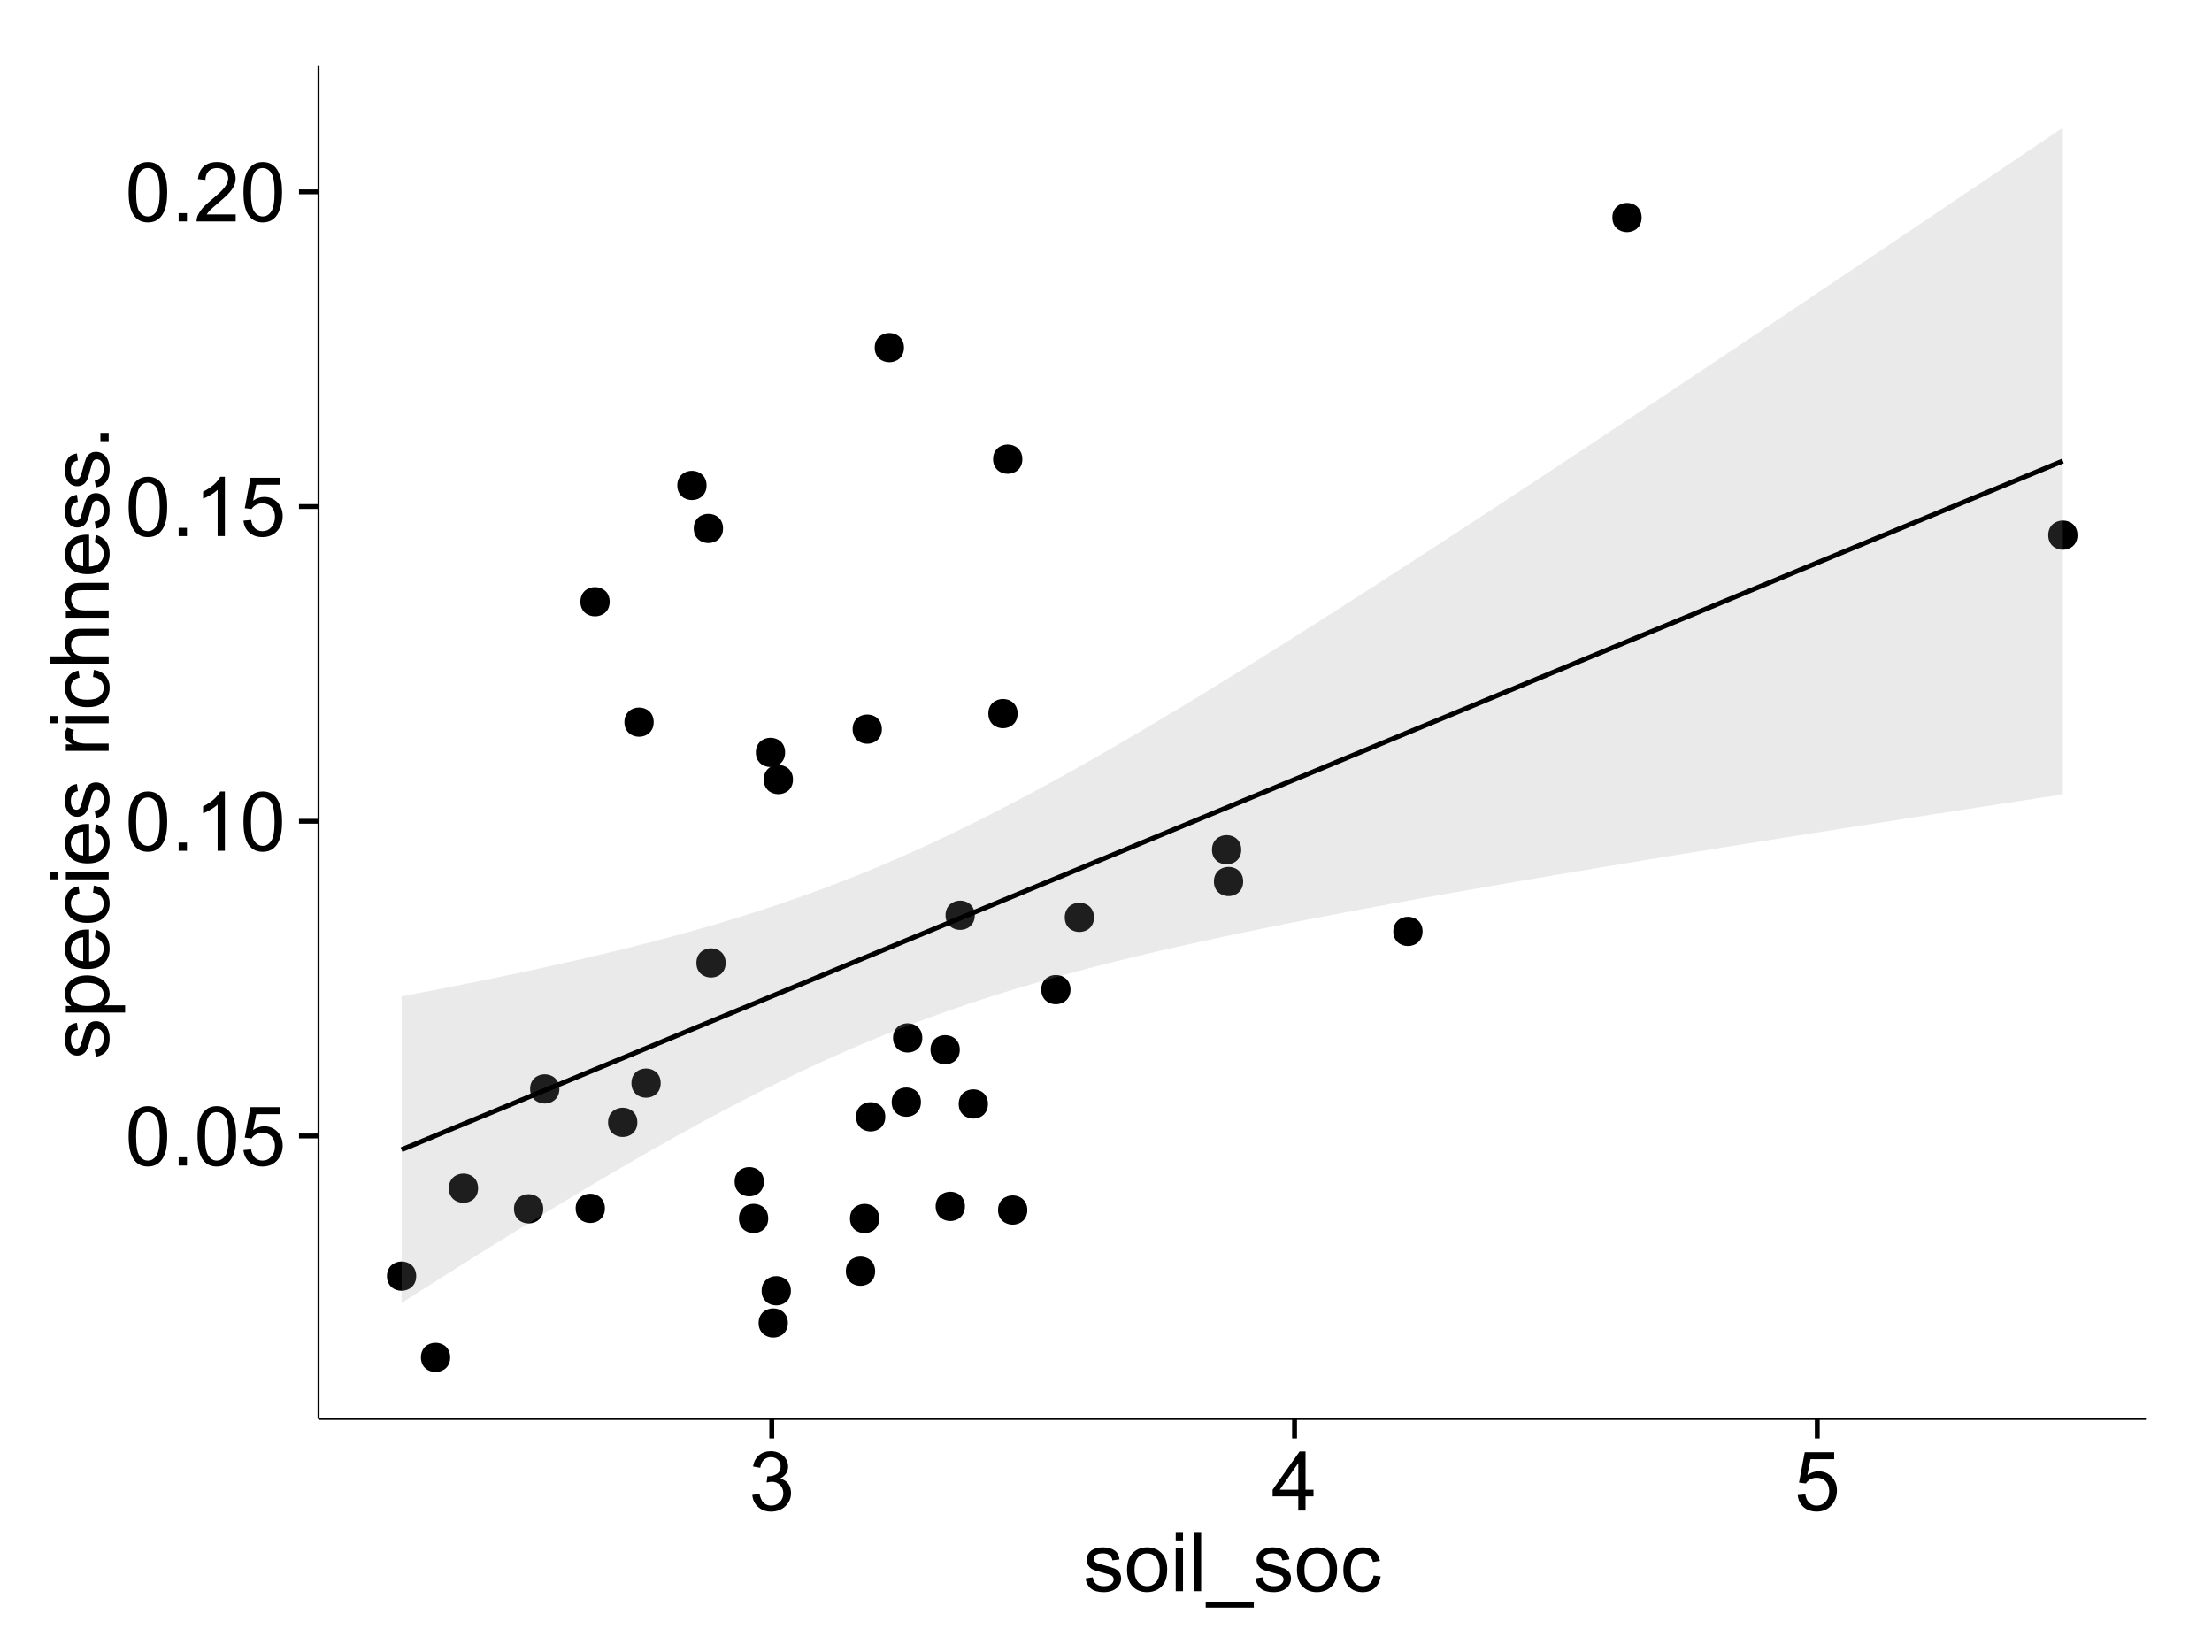 <?xml version="1.0" encoding="UTF-8"?>
<svg xmlns="http://www.w3.org/2000/svg" xmlns:xlink="http://www.w3.org/1999/xlink" width="482pt" height="360pt" viewBox="0 0 482 360" version="1.1">
<defs>
<g>
<symbol overflow="visible" id="glyph0-0">
<path style="stroke:none;" d="M 0.746 -6.355 C 0.742 -7.875 0.898 -9.102 1.215 -10.031 C 1.527 -10.961 1.996 -11.676 2.613 -12.18 C 3.23 -12.684 4.008 -12.938 4.949 -12.938 C 5.637 -12.938 6.242 -12.797 6.766 -12.52 C 7.285 -12.238 7.715 -11.836 8.059 -11.316 C 8.395 -10.789 8.664 -10.152 8.859 -9.398 C 9.051 -8.645 9.145 -7.629 9.148 -6.355 C 9.145 -4.84 8.992 -3.617 8.684 -2.691 C 8.371 -1.762 7.906 -1.047 7.289 -0.539 C 6.672 -0.035 5.891 0.215 4.949 0.219 C 3.703 0.215 2.727 -0.227 2.023 -1.117 C 1.168 -2.188 0.742 -3.934 0.746 -6.355 Z M 2.375 -6.355 C 2.371 -4.234 2.621 -2.824 3.117 -2.129 C 3.609 -1.426 4.219 -1.078 4.949 -1.082 C 5.672 -1.078 6.281 -1.43 6.781 -2.137 C 7.273 -2.836 7.523 -4.242 7.523 -6.355 C 7.523 -8.473 7.273 -9.883 6.781 -10.582 C 6.281 -11.277 5.664 -11.625 4.93 -11.629 C 4.199 -11.625 3.621 -11.316 3.191 -10.703 C 2.645 -9.918 2.371 -8.469 2.375 -6.355 Z M 2.375 -6.355 "/>
</symbol>
<symbol overflow="visible" id="glyph0-1">
<path style="stroke:none;" d="M 1.633 0 L 1.633 -1.801 L 3.438 -1.801 L 3.438 0 Z M 1.633 0 "/>
</symbol>
<symbol overflow="visible" id="glyph0-2">
<path style="stroke:none;" d="M 0.746 -3.375 L 2.406 -3.516 C 2.527 -2.707 2.812 -2.098 3.266 -1.691 C 3.711 -1.281 4.254 -1.078 4.887 -1.082 C 5.648 -1.078 6.293 -1.363 6.82 -1.941 C 7.344 -2.512 7.605 -3.273 7.609 -4.227 C 7.605 -5.125 7.352 -5.84 6.848 -6.363 C 6.34 -6.883 5.676 -7.141 4.859 -7.145 C 4.344 -7.141 3.887 -7.027 3.48 -6.797 C 3.07 -6.566 2.746 -6.266 2.516 -5.898 L 1.027 -6.09 L 2.277 -12.711 L 8.684 -12.711 L 8.684 -11.195 L 3.543 -11.195 L 2.848 -7.734 C 3.621 -8.273 4.43 -8.543 5.281 -8.543 C 6.402 -8.543 7.352 -8.152 8.129 -7.371 C 8.898 -6.59 9.285 -5.586 9.289 -4.367 C 9.285 -3.195 8.945 -2.188 8.27 -1.344 C 7.441 -0.301 6.316 0.215 4.887 0.219 C 3.715 0.215 2.758 -0.109 2.016 -0.766 C 1.273 -1.418 0.848 -2.289 0.746 -3.375 Z M 0.746 -3.375 "/>
</symbol>
<symbol overflow="visible" id="glyph0-3">
<path style="stroke:none;" d="M 6.707 0 L 5.125 0 L 5.125 -10.082 C 4.742 -9.715 4.242 -9.352 3.625 -8.988 C 3.004 -8.625 2.449 -8.352 1.961 -8.172 L 1.961 -9.703 C 2.844 -10.117 3.617 -10.621 4.281 -11.215 C 4.941 -11.805 5.41 -12.379 5.688 -12.938 L 6.707 -12.938 Z M 6.707 0 "/>
</symbol>
<symbol overflow="visible" id="glyph0-4">
<path style="stroke:none;" d="M 9.062 -1.52 L 9.062 0 L 0.547 0 C 0.531 -0.379 0.594 -0.742 0.73 -1.098 C 0.945 -1.676 1.293 -2.25 1.77 -2.812 C 2.246 -3.375 2.934 -4.023 3.84 -4.766 C 5.238 -5.906 6.188 -6.816 6.68 -7.492 C 7.172 -8.16 7.418 -8.793 7.418 -9.395 C 7.418 -10.02 7.191 -10.551 6.746 -10.98 C 6.293 -11.41 5.711 -11.625 4.992 -11.629 C 4.23 -11.625 3.621 -11.395 3.164 -10.941 C 2.703 -10.48 2.469 -9.848 2.469 -9.043 L 0.844 -9.211 C 0.953 -10.422 1.371 -11.344 2.102 -11.984 C 2.824 -12.617 3.801 -12.938 5.027 -12.938 C 6.262 -12.938 7.238 -12.594 7.961 -11.91 C 8.68 -11.223 9.039 -10.371 9.043 -9.359 C 9.039 -8.84 8.934 -8.336 8.727 -7.84 C 8.512 -7.34 8.164 -6.812 7.676 -6.266 C 7.188 -5.711 6.375 -4.957 5.238 -4 C 4.285 -3.199 3.676 -2.66 3.41 -2.379 C 3.141 -2.094 2.918 -1.805 2.742 -1.52 Z M 9.062 -1.52 "/>
</symbol>
<symbol overflow="visible" id="glyph0-5">
<path style="stroke:none;" d="M 0.758 -3.402 L 2.336 -3.613 C 2.516 -2.711 2.824 -2.062 3.266 -1.672 C 3.699 -1.273 4.23 -1.078 4.859 -1.082 C 5.602 -1.078 6.23 -1.336 6.746 -1.855 C 7.254 -2.367 7.512 -3.004 7.516 -3.77 C 7.512 -4.492 7.273 -5.094 6.801 -5.566 C 6.324 -6.035 5.723 -6.27 4.992 -6.273 C 4.691 -6.27 4.316 -6.211 3.875 -6.102 L 4.051 -7.488 C 4.152 -7.473 4.238 -7.465 4.305 -7.469 C 4.977 -7.465 5.582 -7.641 6.125 -7.996 C 6.66 -8.344 6.93 -8.887 6.934 -9.625 C 6.93 -10.199 6.734 -10.68 6.344 -11.062 C 5.949 -11.445 5.441 -11.637 4.824 -11.637 C 4.207 -11.637 3.695 -11.441 3.285 -11.055 C 2.875 -10.668 2.613 -10.09 2.496 -9.316 L 0.914 -9.598 C 1.105 -10.656 1.543 -11.477 2.23 -12.062 C 2.914 -12.645 3.766 -12.938 4.789 -12.938 C 5.488 -12.938 6.137 -12.785 6.73 -12.484 C 7.32 -12.18 7.773 -11.77 8.09 -11.25 C 8.402 -10.727 8.559 -10.172 8.562 -9.59 C 8.559 -9.031 8.41 -8.523 8.113 -8.066 C 7.812 -7.609 7.371 -7.246 6.785 -6.977 C 7.547 -6.801 8.137 -6.438 8.562 -5.883 C 8.98 -5.328 9.191 -4.633 9.195 -3.805 C 9.191 -2.676 8.781 -1.723 7.965 -0.945 C 7.141 -0.164 6.105 0.223 4.852 0.227 C 3.719 0.223 2.777 -0.109 2.035 -0.781 C 1.285 -1.453 0.859 -2.328 0.758 -3.402 Z M 0.758 -3.402 "/>
</symbol>
<symbol overflow="visible" id="glyph0-6">
<path style="stroke:none;" d="M 5.82 0 L 5.82 -3.086 L 0.227 -3.086 L 0.227 -4.535 L 6.109 -12.883 L 7.398 -12.883 L 7.398 -4.535 L 9.141 -4.535 L 9.141 -3.086 L 7.398 -3.086 L 7.398 0 Z M 5.82 -4.535 L 5.82 -10.344 L 1.785 -4.535 Z M 5.82 -4.535 "/>
</symbol>
<symbol overflow="visible" id="glyph0-7">
<path style="stroke:none;" d="M 0.555 -2.785 L 2.117 -3.031 C 2.203 -2.402 2.449 -1.922 2.852 -1.59 C 3.25 -1.254 3.812 -1.09 4.535 -1.09 C 5.262 -1.09 5.801 -1.234 6.152 -1.531 C 6.504 -1.824 6.68 -2.172 6.68 -2.574 C 6.68 -2.926 6.523 -3.207 6.215 -3.418 C 5.996 -3.555 5.457 -3.734 4.598 -3.953 C 3.434 -4.246 2.629 -4.5 2.184 -4.715 C 1.734 -4.926 1.395 -5.223 1.164 -5.602 C 0.93 -5.98 0.812 -6.398 0.816 -6.855 C 0.812 -7.27 0.91 -7.652 1.102 -8.012 C 1.293 -8.363 1.551 -8.66 1.883 -8.895 C 2.125 -9.074 2.461 -9.227 2.887 -9.355 C 3.309 -9.48 3.766 -9.543 4.254 -9.547 C 4.984 -9.543 5.625 -9.438 6.184 -9.23 C 6.734 -9.016 7.145 -8.73 7.41 -8.371 C 7.672 -8.008 7.852 -7.527 7.953 -6.926 L 6.406 -6.715 C 6.332 -7.195 6.129 -7.57 5.793 -7.84 C 5.453 -8.105 4.977 -8.238 4.367 -8.242 C 3.637 -8.238 3.121 -8.117 2.812 -7.883 C 2.5 -7.641 2.344 -7.359 2.348 -7.039 C 2.344 -6.832 2.406 -6.648 2.539 -6.484 C 2.664 -6.312 2.867 -6.172 3.148 -6.062 C 3.301 -6.004 3.766 -5.871 4.543 -5.66 C 5.66 -5.359 6.441 -5.113 6.887 -4.926 C 7.324 -4.734 7.672 -4.457 7.926 -4.094 C 8.176 -3.73 8.301 -3.281 8.305 -2.742 C 8.301 -2.215 8.148 -1.719 7.844 -1.254 C 7.535 -0.785 7.09 -0.422 6.512 -0.172 C 5.926 0.086 5.27 0.211 4.543 0.211 C 3.328 0.211 2.406 -0.039 1.77 -0.543 C 1.133 -1.047 0.727 -1.793 0.555 -2.785 Z M 0.555 -2.785 "/>
</symbol>
<symbol overflow="visible" id="glyph0-8">
<path style="stroke:none;" d="M 0.598 -4.668 C 0.598 -6.391 1.078 -7.672 2.039 -8.508 C 2.84 -9.199 3.816 -9.543 4.977 -9.547 C 6.254 -9.543 7.305 -9.125 8.121 -8.285 C 8.934 -7.441 9.34 -6.277 9.344 -4.797 C 9.34 -3.594 9.16 -2.648 8.801 -1.961 C 8.441 -1.27 7.914 -0.734 7.227 -0.359 C 6.535 0.023 5.785 0.211 4.977 0.211 C 3.664 0.211 2.609 -0.207 1.805 -1.047 C 1 -1.883 0.598 -3.09 0.598 -4.668 Z M 2.223 -4.668 C 2.219 -3.469 2.48 -2.574 3.004 -1.98 C 3.523 -1.387 4.18 -1.09 4.977 -1.09 C 5.758 -1.09 6.41 -1.387 6.934 -1.984 C 7.453 -2.582 7.715 -3.492 7.719 -4.719 C 7.715 -5.871 7.453 -6.746 6.93 -7.344 C 6.402 -7.934 5.75 -8.23 4.977 -8.234 C 4.18 -8.23 3.523 -7.938 3.004 -7.348 C 2.48 -6.754 2.219 -5.859 2.223 -4.668 Z M 2.223 -4.668 "/>
</symbol>
<symbol overflow="visible" id="glyph0-9">
<path style="stroke:none;" d="M 1.195 -11.066 L 1.195 -12.883 L 2.777 -12.883 L 2.777 -11.066 Z M 1.195 0 L 1.195 -9.336 L 2.777 -9.336 L 2.777 0 Z M 1.195 0 "/>
</symbol>
<symbol overflow="visible" id="glyph0-10">
<path style="stroke:none;" d="M 1.152 0 L 1.152 -12.883 L 2.734 -12.883 L 2.734 0 Z M 1.152 0 "/>
</symbol>
<symbol overflow="visible" id="glyph0-11">
<path style="stroke:none;" d="M -0.273 3.578 L -0.273 2.434 L 10.211 2.434 L 10.211 3.578 Z M -0.273 3.578 "/>
</symbol>
<symbol overflow="visible" id="glyph0-12">
<path style="stroke:none;" d="M 7.277 -3.418 L 8.832 -3.219 C 8.66 -2.141 8.227 -1.301 7.527 -0.699 C 6.824 -0.09 5.965 0.211 4.949 0.211 C 3.668 0.211 2.641 -0.203 1.867 -1.039 C 1.09 -1.871 0.703 -3.07 0.703 -4.633 C 0.703 -5.637 0.867 -6.52 1.203 -7.277 C 1.531 -8.031 2.039 -8.598 2.727 -8.977 C 3.406 -9.355 4.152 -9.543 4.957 -9.547 C 5.969 -9.543 6.797 -9.289 7.441 -8.777 C 8.086 -8.262 8.5 -7.531 8.684 -6.594 L 7.145 -6.355 C 6.996 -6.98 6.738 -7.453 6.367 -7.77 C 5.992 -8.082 5.543 -8.238 5.02 -8.242 C 4.219 -8.238 3.57 -7.953 3.074 -7.387 C 2.574 -6.812 2.324 -5.91 2.328 -4.676 C 2.324 -3.422 2.566 -2.508 3.047 -1.941 C 3.527 -1.371 4.152 -1.09 4.93 -1.09 C 5.547 -1.09 6.066 -1.277 6.484 -1.66 C 6.898 -2.039 7.164 -2.625 7.277 -3.418 Z M 7.277 -3.418 "/>
</symbol>
<symbol overflow="visible" id="glyph1-0">
<path style="stroke:none;" d="M -2.785 -0.555 L -3.031 -2.117 C -2.402 -2.203 -1.922 -2.449 -1.59 -2.852 C -1.254 -3.25 -1.09 -3.812 -1.09 -4.535 C -1.09 -5.262 -1.234 -5.801 -1.531 -6.152 C -1.824 -6.504 -2.172 -6.68 -2.574 -6.68 C -2.926 -6.68 -3.207 -6.523 -3.418 -6.215 C -3.555 -5.996 -3.734 -5.457 -3.953 -4.598 C -4.246 -3.434 -4.5 -2.629 -4.715 -2.184 C -4.926 -1.734 -5.223 -1.395 -5.602 -1.164 C -5.98 -0.93 -6.398 -0.812 -6.855 -0.816 C -7.27 -0.812 -7.652 -0.91 -8.012 -1.102 C -8.363 -1.293 -8.66 -1.551 -8.895 -1.883 C -9.074 -2.125 -9.227 -2.461 -9.355 -2.887 C -9.48 -3.309 -9.543 -3.766 -9.547 -4.254 C -9.543 -4.984 -9.438 -5.625 -9.23 -6.184 C -9.016 -6.734 -8.73 -7.145 -8.371 -7.41 C -8.008 -7.672 -7.527 -7.852 -6.926 -7.953 L -6.715 -6.406 C -7.195 -6.332 -7.57 -6.129 -7.84 -5.797 C -8.105 -5.457 -8.238 -4.98 -8.242 -4.367 C -8.238 -3.637 -8.117 -3.121 -7.883 -2.812 C -7.641 -2.5 -7.359 -2.344 -7.039 -2.348 C -6.832 -2.344 -6.648 -2.406 -6.484 -2.539 C -6.312 -2.664 -6.172 -2.867 -6.062 -3.148 C -6.004 -3.301 -5.871 -3.766 -5.66 -4.543 C -5.359 -5.66 -5.113 -6.441 -4.926 -6.887 C -4.734 -7.324 -4.457 -7.672 -4.094 -7.926 C -3.73 -8.176 -3.281 -8.301 -2.742 -8.305 C -2.211 -8.301 -1.711 -8.148 -1.25 -7.844 C -0.781 -7.535 -0.422 -7.09 -0.172 -6.512 C 0.086 -5.926 0.211 -5.27 0.211 -4.543 C 0.211 -3.328 -0.039 -2.406 -0.543 -1.77 C -1.047 -1.133 -1.793 -0.727 -2.785 -0.555 Z M -2.785 -0.555 "/>
</symbol>
<symbol overflow="visible" id="glyph1-1">
<path style="stroke:none;" d="M 3.578 -1.188 L -9.336 -1.188 L -9.336 -2.629 L -8.121 -2.629 C -8.594 -2.965 -8.949 -3.348 -9.188 -3.777 C -9.426 -4.203 -9.543 -4.723 -9.547 -5.336 C -9.543 -6.129 -9.34 -6.832 -8.93 -7.445 C -8.516 -8.051 -7.934 -8.512 -7.191 -8.824 C -6.441 -9.133 -5.625 -9.285 -4.738 -9.289 C -3.781 -9.285 -2.922 -9.113 -2.156 -8.773 C -1.391 -8.43 -0.805 -7.934 -0.398 -7.281 C 0.008 -6.625 0.211 -5.938 0.211 -5.219 C 0.211 -4.691 0.102 -4.219 -0.121 -3.801 C -0.344 -3.379 -0.625 -3.035 -0.965 -2.77 L 3.578 -2.77 Z M -4.613 -2.621 C -3.41 -2.613 -2.523 -2.855 -1.949 -3.348 C -1.375 -3.832 -1.09 -4.422 -1.09 -5.117 C -1.09 -5.816 -1.387 -6.418 -1.98 -6.922 C -2.574 -7.418 -3.496 -7.668 -4.746 -7.672 C -5.934 -7.668 -6.824 -7.426 -7.418 -6.938 C -8.008 -6.449 -8.301 -5.863 -8.305 -5.188 C -8.301 -4.508 -7.988 -3.914 -7.359 -3.398 C -6.727 -2.879 -5.809 -2.617 -4.613 -2.621 Z M -4.613 -2.621 "/>
</symbol>
<symbol overflow="visible" id="glyph1-2">
<path style="stroke:none;" d="M -3.004 -7.578 L -2.805 -9.211 C -1.848 -8.953 -1.105 -8.473 -0.578 -7.777 C -0.051 -7.078 0.211 -6.188 0.211 -5.105 C 0.211 -3.738 -0.207 -2.656 -1.051 -1.859 C -1.887 -1.055 -3.066 -0.656 -4.586 -0.66 C -6.156 -0.656 -7.375 -1.059 -8.246 -1.871 C -9.109 -2.676 -9.543 -3.727 -9.547 -5.02 C -9.543 -6.266 -9.117 -7.285 -8.27 -8.078 C -7.418 -8.867 -6.223 -9.262 -4.684 -9.266 C -4.586 -9.262 -4.445 -9.258 -4.262 -9.254 L -4.262 -2.293 C -3.234 -2.348 -2.449 -2.641 -1.906 -3.164 C -1.359 -3.684 -1.09 -4.332 -1.09 -5.117 C -1.09 -5.691 -1.242 -6.188 -1.547 -6.598 C -1.852 -7.008 -2.336 -7.332 -3.004 -7.578 Z M -5.562 -2.383 L -5.562 -7.594 C -6.344 -7.523 -6.934 -7.324 -7.328 -6.996 C -7.934 -6.492 -8.238 -5.836 -8.242 -5.035 C -8.238 -4.305 -7.996 -3.695 -7.512 -3.203 C -7.027 -2.707 -6.375 -2.434 -5.562 -2.383 Z M -5.562 -2.383 "/>
</symbol>
<symbol overflow="visible" id="glyph1-3">
<path style="stroke:none;" d="M -3.418 -7.277 L -3.215 -8.832 C -2.141 -8.66 -1.301 -8.227 -0.699 -7.527 C -0.09 -6.824 0.211 -5.965 0.211 -4.949 C 0.211 -3.668 -0.203 -2.641 -1.039 -1.867 C -1.871 -1.09 -3.07 -0.703 -4.633 -0.703 C -5.637 -0.703 -6.52 -0.867 -7.277 -1.203 C -8.031 -1.535 -8.598 -2.047 -8.977 -2.73 C -9.355 -3.41 -9.543 -4.152 -9.547 -4.957 C -9.543 -5.969 -9.289 -6.797 -8.777 -7.441 C -8.262 -8.086 -7.531 -8.5 -6.59 -8.684 L -6.355 -7.145 C -6.98 -6.996 -7.453 -6.738 -7.77 -6.367 C -8.082 -5.992 -8.238 -5.543 -8.242 -5.02 C -8.238 -4.219 -7.953 -3.57 -7.387 -3.074 C -6.812 -2.574 -5.91 -2.324 -4.676 -2.328 C -3.422 -2.324 -2.508 -2.566 -1.941 -3.047 C -1.371 -3.527 -1.09 -4.152 -1.09 -4.93 C -1.09 -5.547 -1.277 -6.066 -1.66 -6.484 C -2.035 -6.898 -2.621 -7.164 -3.418 -7.277 Z M -3.418 -7.277 "/>
</symbol>
<symbol overflow="visible" id="glyph1-4">
<path style="stroke:none;" d="M -11.066 -1.195 L -12.883 -1.195 L -12.883 -2.777 L -11.066 -2.777 Z M 0 -1.195 L -9.336 -1.195 L -9.336 -2.777 L 0 -2.777 Z M 0 -1.195 "/>
</symbol>
<symbol overflow="visible" id="glyph1-5">
<path style="stroke:none;" d=""/>
</symbol>
<symbol overflow="visible" id="glyph1-6">
<path style="stroke:none;" d="M 0 -1.168 L -9.336 -1.168 L -9.336 -2.594 L -7.918 -2.594 C -8.578 -2.953 -9.016 -3.289 -9.23 -3.598 C -9.438 -3.906 -9.543 -4.242 -9.547 -4.613 C -9.543 -5.145 -9.375 -5.688 -9.035 -6.242 L -7.566 -5.695 C -7.793 -5.309 -7.91 -4.922 -7.91 -4.535 C -7.91 -4.188 -7.805 -3.875 -7.598 -3.602 C -7.387 -3.324 -7.098 -3.129 -6.734 -3.016 C -6.168 -2.836 -5.555 -2.746 -4.887 -2.75 L 0 -2.75 Z M 0 -1.168 "/>
</symbol>
<symbol overflow="visible" id="glyph1-7">
<path style="stroke:none;" d="M 0 -1.188 L -12.883 -1.188 L -12.883 -2.77 L -8.262 -2.77 C -9.117 -3.504 -9.543 -4.434 -9.547 -5.562 C -9.543 -6.25 -9.406 -6.852 -9.137 -7.363 C -8.859 -7.871 -8.484 -8.234 -8.004 -8.457 C -7.523 -8.676 -6.824 -8.789 -5.914 -8.789 L 0 -8.789 L 0 -7.207 L -5.914 -7.207 C -6.703 -7.207 -7.281 -7.035 -7.641 -6.691 C -8 -6.348 -8.18 -5.863 -8.184 -5.238 C -8.18 -4.77 -8.059 -4.328 -7.816 -3.914 C -7.574 -3.5 -7.242 -3.203 -6.828 -3.031 C -6.406 -2.852 -5.832 -2.766 -5.105 -2.77 L 0 -2.77 Z M 0 -1.188 "/>
</symbol>
<symbol overflow="visible" id="glyph1-8">
<path style="stroke:none;" d="M 0 -1.188 L -9.336 -1.188 L -9.336 -2.609 L -8.008 -2.609 C -9.031 -3.293 -9.543 -4.285 -9.547 -5.582 C -9.543 -6.141 -9.441 -6.656 -9.242 -7.133 C -9.035 -7.602 -8.77 -7.957 -8.445 -8.191 C -8.113 -8.426 -7.727 -8.59 -7.277 -8.684 C -6.98 -8.742 -6.465 -8.77 -5.738 -8.773 L 0 -8.773 L 0 -7.188 L -5.68 -7.188 C -6.32 -7.184 -6.801 -7.121 -7.121 -7.004 C -7.438 -6.879 -7.695 -6.66 -7.887 -6.348 C -8.074 -6.031 -8.168 -5.664 -8.172 -5.246 C -8.168 -4.57 -7.953 -3.992 -7.531 -3.504 C -7.102 -3.012 -6.293 -2.766 -5.098 -2.77 L 0 -2.77 Z M 0 -1.188 "/>
</symbol>
<symbol overflow="visible" id="glyph1-9">
<path style="stroke:none;" d="M 0 -1.633 L -1.801 -1.633 L -1.801 -3.438 L 0 -3.438 Z M 0 -1.633 "/>
</symbol>
</g>
<clipPath id="clip1">
  <path d="M 69.406 14.398 L 468.602 14.398 L 468.602 310.164 L 69.406 310.164 Z M 69.406 14.398 "/>
</clipPath>
</defs>
<g id="surface5526">
<rect x="0" y="0" width="482" height="360" style="fill:rgb(100%,100%,100%);fill-opacity:1;stroke:none;"/>
<rect x="0" y="0" width="482" height="360" style="fill:rgb(100%,100%,100%);fill-opacity:1;stroke:none;"/>
<path style="fill:none;stroke-width:1.063;stroke-linecap:round;stroke-linejoin:round;stroke:rgb(100%,100%,100%);stroke-opacity:1;stroke-miterlimit:10;" d="M 0 360 L 482 360 L 482 0 L 0 0 Z M 0 360 "/>
<g clip-path="url(#clip1)" clip-rule="nonzero">
<path style=" stroke:none;fill-rule:nonzero;fill:rgb(100%,100%,100%);fill-opacity:1;" d="M 69.406 309.168 L 467.602 309.168 L 467.602 14.402 L 69.406 14.402 Z M 69.406 309.168 "/>
<path style=" stroke:none;fill-rule:nonzero;fill:rgb(0%,0%,0%);fill-opacity:1;" d="M 308.922 202.949 C 308.922 205.781 304.668 205.781 304.668 202.949 C 304.668 200.113 308.922 200.113 308.922 202.949 "/>
<path style=" stroke:none;fill-rule:nonzero;fill:rgb(0%,0%,0%);fill-opacity:1;" d="M 214.219 240.547 C 214.219 243.383 209.965 243.383 209.965 240.547 C 209.965 237.711 214.219 237.711 214.219 240.547 "/>
<path style=" stroke:none;fill-rule:nonzero;fill:rgb(0%,0%,0%);fill-opacity:1;" d="M 222.793 263.656 C 222.793 266.492 218.539 266.492 218.539 263.656 C 218.539 260.824 222.793 260.824 222.793 263.656 "/>
<path style=" stroke:none;fill-rule:nonzero;fill:rgb(0%,0%,0%);fill-opacity:1;" d="M 237.324 199.891 C 237.324 202.723 233.074 202.723 233.074 199.891 C 233.074 197.055 237.324 197.055 237.324 199.891 "/>
<path style=" stroke:none;fill-rule:nonzero;fill:rgb(0%,0%,0%);fill-opacity:1;" d="M 152.898 105.773 C 152.898 108.605 148.648 108.605 148.648 105.773 C 148.648 102.938 152.898 102.938 152.898 105.773 "/>
<path style=" stroke:none;fill-rule:nonzero;fill:rgb(0%,0%,0%);fill-opacity:1;" d="M 137.816 244.551 C 137.816 247.387 133.566 247.387 133.566 244.551 C 133.566 241.715 137.816 241.715 137.816 244.551 "/>
<path style=" stroke:none;fill-rule:nonzero;fill:rgb(0%,0%,0%);fill-opacity:1;" d="M 157.062 209.816 C 157.062 212.652 152.809 212.652 152.809 209.816 C 152.809 206.98 157.062 206.98 157.062 209.816 "/>
<path style=" stroke:none;fill-rule:nonzero;fill:rgb(0%,0%,0%);fill-opacity:1;" d="M 269.828 192.074 C 269.828 194.91 265.578 194.91 265.578 192.074 C 265.578 189.238 269.828 189.238 269.828 192.074 "/>
<path style=" stroke:none;fill-rule:nonzero;fill:rgb(0%,0%,0%);fill-opacity:1;" d="M 190.527 265.5 C 190.527 268.336 186.273 268.336 186.273 265.5 C 186.273 262.664 190.527 262.664 190.527 265.5 "/>
<path style=" stroke:none;fill-rule:nonzero;fill:rgb(0%,0%,0%);fill-opacity:1;" d="M 120.828 237.27 C 120.828 240.102 116.574 240.102 116.574 237.27 C 116.574 234.434 120.828 234.434 120.828 237.27 "/>
<path style=" stroke:none;fill-rule:nonzero;fill:rgb(0%,0%,0%);fill-opacity:1;" d="M 191.102 158.875 C 191.102 161.707 186.852 161.707 186.852 158.875 C 186.852 156.039 191.102 156.039 191.102 158.875 "/>
<path style=" stroke:none;fill-rule:nonzero;fill:rgb(0%,0%,0%);fill-opacity:1;" d="M 211.348 199.434 C 211.348 202.266 207.098 202.266 207.098 199.434 C 207.098 196.598 211.348 196.598 211.348 199.434 "/>
<path style=" stroke:none;fill-rule:nonzero;fill:rgb(0%,0%,0%);fill-opacity:1;" d="M 131.785 131.117 C 131.785 133.949 127.531 133.949 127.531 131.117 C 127.531 128.281 131.785 128.281 131.785 131.117 "/>
<path style=" stroke:none;fill-rule:nonzero;fill:rgb(0%,0%,0%);fill-opacity:1;" d="M 221.711 100.055 C 221.711 102.887 217.457 102.887 217.457 100.055 C 217.457 97.219 221.711 97.219 221.711 100.055 "/>
<path style=" stroke:none;fill-rule:nonzero;fill:rgb(0%,0%,0%);fill-opacity:1;" d="M 156.484 115.145 C 156.484 117.98 152.234 117.98 152.234 115.145 C 152.234 112.309 156.484 112.309 156.484 115.145 "/>
<path style=" stroke:none;fill-rule:nonzero;fill:rgb(0%,0%,0%);fill-opacity:1;" d="M 209.195 262.863 C 209.195 265.699 204.941 265.699 204.941 262.863 C 204.941 260.027 209.195 260.027 209.195 262.863 "/>
<path style=" stroke:none;fill-rule:nonzero;fill:rgb(0%,0%,0%);fill-opacity:1;" d="M 165.391 257.488 C 165.391 260.324 161.137 260.324 161.137 257.488 C 161.137 254.656 165.391 254.656 165.391 257.488 "/>
<path style=" stroke:none;fill-rule:nonzero;fill:rgb(0%,0%,0%);fill-opacity:1;" d="M 195.914 75.754 C 195.914 78.59 191.664 78.59 191.664 75.754 C 191.664 72.918 195.914 72.918 195.914 75.754 "/>
<path style=" stroke:none;fill-rule:nonzero;fill:rgb(0%,0%,0%);fill-opacity:1;" d="M 141.379 157.348 C 141.379 160.184 137.125 160.184 137.125 157.348 C 137.125 154.512 141.379 154.512 141.379 157.348 "/>
<path style=" stroke:none;fill-rule:nonzero;fill:rgb(0%,0%,0%);fill-opacity:1;" d="M 199.613 240.148 C 199.613 242.984 195.363 242.984 195.363 240.148 C 195.363 237.312 199.613 237.312 199.613 240.148 "/>
<path style=" stroke:none;fill-rule:nonzero;fill:rgb(0%,0%,0%);fill-opacity:1;" d="M 232.203 215.633 C 232.203 218.465 227.949 218.465 227.949 215.633 C 227.949 212.797 232.203 212.797 232.203 215.633 "/>
<path style=" stroke:none;fill-rule:nonzero;fill:rgb(0%,0%,0%);fill-opacity:1;" d="M 269.41 185.156 C 269.41 187.992 265.156 187.992 265.156 185.156 C 265.156 182.324 269.41 182.324 269.41 185.156 "/>
<path style=" stroke:none;fill-rule:nonzero;fill:rgb(0%,0%,0%);fill-opacity:1;" d="M 170.617 288.27 C 170.617 291.102 166.363 291.102 166.363 288.27 C 166.363 285.434 170.617 285.434 170.617 288.27 "/>
<path style=" stroke:none;fill-rule:nonzero;fill:rgb(0%,0%,0%);fill-opacity:1;" d="M 189.633 276.988 C 189.633 279.824 185.379 279.824 185.379 276.988 C 185.379 274.152 189.633 274.152 189.633 276.988 "/>
<path style=" stroke:none;fill-rule:nonzero;fill:rgb(0%,0%,0%);fill-opacity:1;" d="M 451.625 116.605 C 451.625 119.441 447.375 119.441 447.375 116.605 C 447.375 113.773 451.625 113.773 451.625 116.605 "/>
<path style=" stroke:none;fill-rule:nonzero;fill:rgb(0%,0%,0%);fill-opacity:1;" d="M 356.652 47.398 C 356.652 50.234 352.402 50.234 352.402 47.398 C 352.402 44.566 356.652 44.566 356.652 47.398 "/>
<path style=" stroke:none;fill-rule:nonzero;fill:rgb(0%,0%,0%);fill-opacity:1;" d="M 191.844 243.348 C 191.844 246.184 187.594 246.184 187.594 243.348 C 187.594 240.512 191.844 240.512 191.844 243.348 "/>
<path style=" stroke:none;fill-rule:nonzero;fill:rgb(0%,0%,0%);fill-opacity:1;" d="M 166.336 265.488 C 166.336 268.324 162.082 268.324 162.082 265.488 C 162.082 262.656 166.336 262.656 166.336 265.488 "/>
<path style=" stroke:none;fill-rule:nonzero;fill:rgb(0%,0%,0%);fill-opacity:1;" d="M 103.109 258.902 C 103.109 261.734 98.859 261.734 98.859 258.902 C 98.859 256.066 103.109 256.066 103.109 258.902 "/>
<path style=" stroke:none;fill-rule:nonzero;fill:rgb(0%,0%,0%);fill-opacity:1;" d="M 89.629 278.062 C 89.629 280.898 85.379 280.898 85.379 278.062 C 85.379 275.227 89.629 275.227 89.629 278.062 "/>
<path style=" stroke:none;fill-rule:nonzero;fill:rgb(0%,0%,0%);fill-opacity:1;" d="M 220.68 155.488 C 220.68 158.324 216.426 158.324 216.426 155.488 C 216.426 152.652 220.68 152.652 220.68 155.488 "/>
<path style=" stroke:none;fill-rule:nonzero;fill:rgb(0%,0%,0%);fill-opacity:1;" d="M 199.91 226.156 C 199.91 228.992 195.66 228.992 195.66 226.156 C 195.66 223.32 199.91 223.32 199.91 226.156 "/>
<path style=" stroke:none;fill-rule:nonzero;fill:rgb(0%,0%,0%);fill-opacity:1;" d="M 130.746 263.293 C 130.746 266.129 126.496 266.129 126.496 263.293 C 126.496 260.457 130.746 260.457 130.746 263.293 "/>
<path style=" stroke:none;fill-rule:nonzero;fill:rgb(0%,0%,0%);fill-opacity:1;" d="M 97.031 295.77 C 97.031 298.602 92.781 298.602 92.781 295.77 C 92.781 292.934 97.031 292.934 97.031 295.77 "/>
<path style=" stroke:none;fill-rule:nonzero;fill:rgb(0%,0%,0%);fill-opacity:1;" d="M 170.016 163.945 C 170.016 166.781 165.762 166.781 165.762 163.945 C 165.762 161.113 170.016 161.113 170.016 163.945 "/>
<path style=" stroke:none;fill-rule:nonzero;fill:rgb(0%,0%,0%);fill-opacity:1;" d="M 171.73 169.859 C 171.73 172.695 167.477 172.695 167.477 169.859 C 167.477 167.023 171.73 167.023 171.73 169.859 "/>
<path style=" stroke:none;fill-rule:nonzero;fill:rgb(0%,0%,0%);fill-opacity:1;" d="M 208.074 228.734 C 208.074 231.57 203.824 231.57 203.824 228.734 C 203.824 225.898 208.074 225.898 208.074 228.734 "/>
<path style=" stroke:none;fill-rule:nonzero;fill:rgb(0%,0%,0%);fill-opacity:1;" d="M 142.906 236.004 C 142.906 238.836 138.652 238.836 138.652 236.004 C 138.652 233.168 142.906 233.168 142.906 236.004 "/>
<path style=" stroke:none;fill-rule:nonzero;fill:rgb(0%,0%,0%);fill-opacity:1;" d="M 117.316 263.391 C 117.316 266.223 113.062 266.223 113.062 263.391 C 113.062 260.555 117.316 260.555 117.316 263.391 "/>
<path style=" stroke:none;fill-rule:nonzero;fill:rgb(0%,0%,0%);fill-opacity:1;" d="M 171.273 281.25 C 171.273 284.082 167.023 284.082 167.023 281.25 C 167.023 278.414 171.273 278.414 171.273 281.25 "/>
<path style=" stroke:none;fill-rule:nonzero;fill:rgb(0%,0%,0%);fill-opacity:1;" d="M 309.984 202.949 C 309.984 207.199 303.605 207.199 303.605 202.949 C 303.605 198.695 309.984 198.695 309.984 202.949 "/>
<path style=" stroke:none;fill-rule:nonzero;fill:rgb(0%,0%,0%);fill-opacity:1;" d="M 215.281 240.547 C 215.281 244.797 208.902 244.797 208.902 240.547 C 208.902 236.293 215.281 236.293 215.281 240.547 "/>
<path style=" stroke:none;fill-rule:nonzero;fill:rgb(0%,0%,0%);fill-opacity:1;" d="M 223.855 263.656 C 223.855 267.91 217.477 267.91 217.477 263.656 C 217.477 259.406 223.855 259.406 223.855 263.656 "/>
<path style=" stroke:none;fill-rule:nonzero;fill:rgb(0%,0%,0%);fill-opacity:1;" d="M 238.387 199.891 C 238.387 204.141 232.012 204.141 232.012 199.891 C 232.012 195.637 238.387 195.637 238.387 199.891 "/>
<path style=" stroke:none;fill-rule:nonzero;fill:rgb(0%,0%,0%);fill-opacity:1;" d="M 153.961 105.773 C 153.961 110.023 147.586 110.023 147.586 105.773 C 147.586 101.52 153.961 101.52 153.961 105.773 "/>
<path style=" stroke:none;fill-rule:nonzero;fill:rgb(0%,0%,0%);fill-opacity:1;" d="M 138.879 244.551 C 138.879 248.805 132.5 248.805 132.5 244.551 C 132.5 240.301 138.879 240.301 138.879 244.551 "/>
<path style=" stroke:none;fill-rule:nonzero;fill:rgb(0%,0%,0%);fill-opacity:1;" d="M 158.125 209.816 C 158.125 214.07 151.746 214.07 151.746 209.816 C 151.746 205.566 158.125 205.566 158.125 209.816 "/>
<path style=" stroke:none;fill-rule:nonzero;fill:rgb(0%,0%,0%);fill-opacity:1;" d="M 270.891 192.074 C 270.891 196.328 264.512 196.328 264.512 192.074 C 264.512 187.824 270.891 187.824 270.891 192.074 "/>
<path style=" stroke:none;fill-rule:nonzero;fill:rgb(0%,0%,0%);fill-opacity:1;" d="M 191.59 265.5 C 191.59 269.754 185.211 269.754 185.211 265.5 C 185.211 261.25 191.59 261.25 191.59 265.5 "/>
<path style=" stroke:none;fill-rule:nonzero;fill:rgb(0%,0%,0%);fill-opacity:1;" d="M 121.891 237.27 C 121.891 241.52 115.512 241.52 115.512 237.27 C 115.512 233.016 121.891 233.016 121.891 237.27 "/>
<path style=" stroke:none;fill-rule:nonzero;fill:rgb(0%,0%,0%);fill-opacity:1;" d="M 192.164 158.875 C 192.164 163.125 185.789 163.125 185.789 158.875 C 185.789 154.621 192.164 154.621 192.164 158.875 "/>
<path style=" stroke:none;fill-rule:nonzero;fill:rgb(0%,0%,0%);fill-opacity:1;" d="M 212.41 199.434 C 212.41 203.684 206.035 203.684 206.035 199.434 C 206.035 195.18 212.41 195.18 212.41 199.434 "/>
<path style=" stroke:none;fill-rule:nonzero;fill:rgb(0%,0%,0%);fill-opacity:1;" d="M 132.848 131.117 C 132.848 135.367 126.469 135.367 126.469 131.117 C 126.469 126.863 132.848 126.863 132.848 131.117 "/>
<path style=" stroke:none;fill-rule:nonzero;fill:rgb(0%,0%,0%);fill-opacity:1;" d="M 222.773 100.055 C 222.773 104.305 216.395 104.305 216.395 100.055 C 216.395 95.801 222.773 95.801 222.773 100.055 "/>
<path style=" stroke:none;fill-rule:nonzero;fill:rgb(0%,0%,0%);fill-opacity:1;" d="M 157.551 115.145 C 157.551 119.398 151.172 119.398 151.172 115.145 C 151.172 110.895 157.551 110.895 157.551 115.145 "/>
<path style=" stroke:none;fill-rule:nonzero;fill:rgb(0%,0%,0%);fill-opacity:1;" d="M 210.258 262.863 C 210.258 267.117 203.879 267.117 203.879 262.863 C 203.879 258.613 210.258 258.613 210.258 262.863 "/>
<path style=" stroke:none;fill-rule:nonzero;fill:rgb(0%,0%,0%);fill-opacity:1;" d="M 166.453 257.488 C 166.453 261.742 160.074 261.742 160.074 257.488 C 160.074 253.238 166.453 253.238 166.453 257.488 "/>
<path style=" stroke:none;fill-rule:nonzero;fill:rgb(0%,0%,0%);fill-opacity:1;" d="M 196.977 75.754 C 196.977 80.004 190.602 80.004 190.602 75.754 C 190.602 71.5 196.977 71.5 196.977 75.754 "/>
<path style=" stroke:none;fill-rule:nonzero;fill:rgb(0%,0%,0%);fill-opacity:1;" d="M 142.441 157.348 C 142.441 161.602 136.062 161.602 136.062 157.348 C 136.062 153.098 142.441 153.098 142.441 157.348 "/>
<path style=" stroke:none;fill-rule:nonzero;fill:rgb(0%,0%,0%);fill-opacity:1;" d="M 200.676 240.148 C 200.676 244.402 194.301 244.402 194.301 240.148 C 194.301 235.898 200.676 235.898 200.676 240.148 "/>
<path style=" stroke:none;fill-rule:nonzero;fill:rgb(0%,0%,0%);fill-opacity:1;" d="M 233.266 215.633 C 233.266 219.883 226.887 219.883 226.887 215.633 C 226.887 211.379 233.266 211.379 233.266 215.633 "/>
<path style=" stroke:none;fill-rule:nonzero;fill:rgb(0%,0%,0%);fill-opacity:1;" d="M 270.473 185.156 C 270.473 189.41 264.094 189.41 264.094 185.156 C 264.094 180.906 270.473 180.906 270.473 185.156 "/>
<path style=" stroke:none;fill-rule:nonzero;fill:rgb(0%,0%,0%);fill-opacity:1;" d="M 171.68 288.27 C 171.68 292.52 165.301 292.52 165.301 288.27 C 165.301 284.016 171.68 284.016 171.68 288.27 "/>
<path style=" stroke:none;fill-rule:nonzero;fill:rgb(0%,0%,0%);fill-opacity:1;" d="M 190.695 276.988 C 190.695 281.238 184.316 281.238 184.316 276.988 C 184.316 272.734 190.695 272.734 190.695 276.988 "/>
<path style=" stroke:none;fill-rule:nonzero;fill:rgb(0%,0%,0%);fill-opacity:1;" d="M 452.688 116.605 C 452.688 120.859 446.312 120.859 446.312 116.605 C 446.312 112.355 452.688 112.355 452.688 116.605 "/>
<path style=" stroke:none;fill-rule:nonzero;fill:rgb(0%,0%,0%);fill-opacity:1;" d="M 357.715 47.398 C 357.715 51.652 351.34 51.652 351.34 47.398 C 351.34 43.148 357.715 43.148 357.715 47.398 "/>
<path style=" stroke:none;fill-rule:nonzero;fill:rgb(0%,0%,0%);fill-opacity:1;" d="M 192.906 243.348 C 192.906 247.598 186.531 247.598 186.531 243.348 C 186.531 239.094 192.906 239.094 192.906 243.348 "/>
<path style=" stroke:none;fill-rule:nonzero;fill:rgb(0%,0%,0%);fill-opacity:1;" d="M 167.398 265.488 C 167.398 269.742 161.02 269.742 161.02 265.488 C 161.02 261.238 167.398 261.238 167.398 265.488 "/>
<path style=" stroke:none;fill-rule:nonzero;fill:rgb(0%,0%,0%);fill-opacity:1;" d="M 104.176 258.902 C 104.176 263.152 97.797 263.152 97.797 258.902 C 97.797 254.648 104.176 254.648 104.176 258.902 "/>
<path style=" stroke:none;fill-rule:nonzero;fill:rgb(0%,0%,0%);fill-opacity:1;" d="M 90.691 278.062 C 90.691 282.316 84.316 282.316 84.316 278.062 C 84.316 273.812 90.691 273.812 90.691 278.062 "/>
<path style=" stroke:none;fill-rule:nonzero;fill:rgb(0%,0%,0%);fill-opacity:1;" d="M 221.742 155.488 C 221.742 159.738 215.363 159.738 215.363 155.488 C 215.363 151.234 221.742 151.234 221.742 155.488 "/>
<path style=" stroke:none;fill-rule:nonzero;fill:rgb(0%,0%,0%);fill-opacity:1;" d="M 200.973 226.156 C 200.973 230.41 194.598 230.41 194.598 226.156 C 194.598 221.906 200.973 221.906 200.973 226.156 "/>
<path style=" stroke:none;fill-rule:nonzero;fill:rgb(0%,0%,0%);fill-opacity:1;" d="M 131.809 263.293 C 131.809 267.543 125.434 267.543 125.434 263.293 C 125.434 259.039 131.809 259.039 131.809 263.293 "/>
<path style=" stroke:none;fill-rule:nonzero;fill:rgb(0%,0%,0%);fill-opacity:1;" d="M 98.098 295.77 C 98.098 300.02 91.719 300.02 91.719 295.77 C 91.719 291.516 98.098 291.516 98.098 295.77 "/>
<path style=" stroke:none;fill-rule:nonzero;fill:rgb(0%,0%,0%);fill-opacity:1;" d="M 171.078 163.945 C 171.078 168.199 164.699 168.199 164.699 163.945 C 164.699 159.695 171.078 159.695 171.078 163.945 "/>
<path style=" stroke:none;fill-rule:nonzero;fill:rgb(0%,0%,0%);fill-opacity:1;" d="M 172.793 169.859 C 172.793 174.113 166.414 174.113 166.414 169.859 C 166.414 165.609 172.793 165.609 172.793 169.859 "/>
<path style=" stroke:none;fill-rule:nonzero;fill:rgb(0%,0%,0%);fill-opacity:1;" d="M 209.141 228.734 C 209.141 232.984 202.762 232.984 202.762 228.734 C 202.762 224.48 209.141 224.48 209.141 228.734 "/>
<path style=" stroke:none;fill-rule:nonzero;fill:rgb(0%,0%,0%);fill-opacity:1;" d="M 143.969 236.004 C 143.969 240.254 137.59 240.254 137.59 236.004 C 137.59 231.75 143.969 231.75 143.969 236.004 "/>
<path style=" stroke:none;fill-rule:nonzero;fill:rgb(0%,0%,0%);fill-opacity:1;" d="M 118.379 263.391 C 118.379 267.641 112 267.641 112 263.391 C 112 259.137 118.379 259.137 118.379 263.391 "/>
<path style=" stroke:none;fill-rule:nonzero;fill:rgb(0%,0%,0%);fill-opacity:1;" d="M 172.336 281.25 C 172.336 285.5 165.961 285.5 165.961 281.25 C 165.961 276.996 172.336 276.996 172.336 281.25 "/>
<path style=" stroke:none;fill-rule:nonzero;fill:rgb(60%,60%,60%);fill-opacity:0.2;" d="M 87.504 217.105 L 92.086 216.227 L 96.668 215.336 L 101.25 214.426 L 105.832 213.496 L 110.414 212.547 L 114.996 211.578 L 119.578 210.578 L 124.164 209.555 L 128.746 208.496 L 133.328 207.406 L 137.91 206.277 L 142.492 205.105 L 147.074 203.887 L 151.656 202.621 L 156.238 201.297 L 160.82 199.914 L 165.402 198.469 L 169.984 196.953 L 174.566 195.363 L 179.148 193.699 L 183.73 191.953 L 188.312 190.125 L 192.895 188.215 L 197.477 186.223 L 202.059 184.148 L 206.641 181.996 L 211.223 179.77 L 215.809 177.469 L 220.391 175.102 L 224.973 172.668 L 229.555 170.18 L 234.137 167.633 L 238.719 165.039 L 243.301 162.402 L 247.883 159.723 L 252.465 157.008 L 257.047 154.258 L 261.629 151.477 L 266.211 148.668 L 270.793 145.836 L 275.375 142.98 L 279.957 140.105 L 284.539 137.211 L 289.121 134.301 L 293.703 131.371 L 298.285 128.434 L 302.867 125.48 L 307.453 122.516 L 312.035 119.539 L 316.617 116.555 L 321.199 113.559 L 325.781 110.559 L 330.363 107.547 L 334.945 104.531 L 339.527 101.508 L 344.109 98.477 L 348.691 95.441 L 353.273 92.402 L 362.438 86.309 L 367.02 83.254 L 371.602 80.195 L 380.766 74.07 L 389.93 67.93 L 394.512 64.855 L 399.098 61.781 L 403.68 58.699 L 408.262 55.621 L 422.008 46.363 L 426.59 43.273 L 440.336 33.992 L 449.5 27.797 L 449.5 173.09 L 444.918 173.793 L 440.336 174.492 L 435.754 175.199 L 431.172 175.902 L 426.59 176.613 L 422.008 177.32 L 417.426 178.031 L 408.262 179.461 L 399.098 180.898 L 394.512 181.621 L 385.348 183.074 L 380.766 183.805 L 376.184 184.539 L 371.602 185.277 L 362.438 186.762 L 357.855 187.512 L 353.273 188.266 L 344.109 189.789 L 339.527 190.559 L 334.945 191.336 L 330.363 192.117 L 325.781 192.906 L 321.199 193.703 L 316.617 194.508 L 312.035 195.32 L 307.453 196.145 L 302.867 196.98 L 298.285 197.824 L 293.703 198.684 L 289.121 199.559 L 284.539 200.445 L 279.957 201.352 L 275.375 202.273 L 270.793 203.219 L 266.211 204.184 L 261.629 205.176 L 257.047 206.195 L 252.465 207.242 L 247.883 208.324 L 243.301 209.445 L 238.719 210.605 L 234.137 211.812 L 229.555 213.066 L 224.973 214.375 L 220.391 215.742 L 215.809 217.172 L 211.223 218.672 L 206.641 220.242 L 202.059 221.887 L 197.477 223.613 L 192.895 225.422 L 188.312 227.312 L 183.73 229.281 L 179.148 231.336 L 174.566 233.469 L 169.984 235.68 L 165.402 237.965 L 160.82 240.316 L 156.238 242.73 L 151.656 245.207 L 147.074 247.738 L 142.492 250.32 L 137.91 252.949 L 133.328 255.621 L 128.746 258.328 L 124.164 261.07 L 119.578 263.844 L 114.996 266.645 L 110.414 269.473 L 105.832 272.32 L 101.25 275.191 L 96.668 278.082 L 92.086 280.988 L 87.504 283.91 Z M 87.504 217.105 "/>
<path style="fill:none;stroke-width:1.063;stroke-linecap:butt;stroke-linejoin:round;stroke:rgb(0%,0%,0%);stroke-opacity:1;stroke-miterlimit:1;" d="M 87.504 250.508 L 92.086 248.609 L 96.668 246.707 L 110.414 241.012 L 114.996 239.109 L 119.578 237.211 L 124.164 235.312 L 128.746 233.41 L 142.492 227.715 L 147.074 225.812 L 156.238 222.016 L 160.82 220.113 L 174.566 214.418 L 179.148 212.516 L 188.312 208.719 L 192.895 206.816 L 206.641 201.121 L 211.223 199.219 L 215.809 197.32 L 224.973 193.523 L 229.555 191.621 L 238.719 187.824 L 243.301 185.922 L 257.047 180.227 L 261.629 178.324 L 270.793 174.527 L 275.375 172.625 L 289.121 166.93 L 293.703 165.027 L 302.867 161.23 L 307.453 159.328 L 321.199 153.633 L 325.781 151.73 L 334.945 147.934 L 339.527 146.031 L 353.273 140.336 L 357.855 138.434 L 371.602 132.738 L 376.184 130.836 L 385.348 127.039 L 389.93 125.137 L 394.512 123.238 L 399.098 121.34 L 403.68 119.441 L 408.262 117.539 L 417.426 113.742 L 422.008 111.84 L 435.754 106.145 L 440.336 104.242 L 449.5 100.445 "/>
</g>
<path style="fill:none;stroke-width:0.425;stroke-linecap:butt;stroke-linejoin:round;stroke:rgb(0%,0%,0%);stroke-opacity:1;stroke-miterlimit:10;" d="M 69.406 309.168 L 69.406 14.398 "/>
<g style="fill:rgb(0%,0%,0%);fill-opacity:1;">
  <use xlink:href="#glyph0-0" x="27.285" y="253.957"/>
  <use xlink:href="#glyph0-1" x="37.296" y="253.957"/>
  <use xlink:href="#glyph0-0" x="42.297" y="253.957"/>
  <use xlink:href="#glyph0-2" x="52.308" y="253.957"/>
</g>
<g style="fill:rgb(0%,0%,0%);fill-opacity:1;">
  <use xlink:href="#glyph0-0" x="27.285" y="185.387"/>
  <use xlink:href="#glyph0-1" x="37.296" y="185.387"/>
  <use xlink:href="#glyph0-3" x="42.297" y="185.387"/>
  <use xlink:href="#glyph0-0" x="52.308" y="185.387"/>
</g>
<g style="fill:rgb(0%,0%,0%);fill-opacity:1;">
  <use xlink:href="#glyph0-0" x="27.285" y="116.816"/>
  <use xlink:href="#glyph0-1" x="37.296" y="116.816"/>
  <use xlink:href="#glyph0-3" x="42.297" y="116.816"/>
  <use xlink:href="#glyph0-2" x="52.308" y="116.816"/>
</g>
<g style="fill:rgb(0%,0%,0%);fill-opacity:1;">
  <use xlink:href="#glyph0-0" x="27.285" y="48.246"/>
  <use xlink:href="#glyph0-1" x="37.296" y="48.246"/>
  <use xlink:href="#glyph0-4" x="42.297" y="48.246"/>
  <use xlink:href="#glyph0-0" x="52.308" y="48.246"/>
</g>
<path style="fill:none;stroke-width:1.063;stroke-linecap:butt;stroke-linejoin:round;stroke:rgb(0%,0%,0%);stroke-opacity:1;stroke-miterlimit:10;" d="M 65.152 247.516 L 69.406 247.516 "/>
<path style="fill:none;stroke-width:1.063;stroke-linecap:butt;stroke-linejoin:round;stroke:rgb(0%,0%,0%);stroke-opacity:1;stroke-miterlimit:10;" d="M 65.152 178.945 L 69.406 178.945 "/>
<path style="fill:none;stroke-width:1.063;stroke-linecap:butt;stroke-linejoin:round;stroke:rgb(0%,0%,0%);stroke-opacity:1;stroke-miterlimit:10;" d="M 65.152 110.371 L 69.406 110.371 "/>
<path style="fill:none;stroke-width:1.063;stroke-linecap:butt;stroke-linejoin:round;stroke:rgb(0%,0%,0%);stroke-opacity:1;stroke-miterlimit:10;" d="M 65.152 41.801 L 69.406 41.801 "/>
<path style="fill:none;stroke-width:0.425;stroke-linecap:butt;stroke-linejoin:round;stroke:rgb(0%,0%,0%);stroke-opacity:1;stroke-miterlimit:10;" d="M 69.406 309.168 L 467.602 309.168 "/>
<path style="fill:none;stroke-width:1.063;stroke-linecap:butt;stroke-linejoin:round;stroke:rgb(0%,0%,0%);stroke-opacity:1;stroke-miterlimit:10;" d="M 168.172 313.418 L 168.172 309.168 "/>
<path style="fill:none;stroke-width:1.063;stroke-linecap:butt;stroke-linejoin:round;stroke:rgb(0%,0%,0%);stroke-opacity:1;stroke-miterlimit:10;" d="M 282.082 313.418 L 282.082 309.168 "/>
<path style="fill:none;stroke-width:1.063;stroke-linecap:butt;stroke-linejoin:round;stroke:rgb(0%,0%,0%);stroke-opacity:1;stroke-miterlimit:10;" d="M 395.988 313.418 L 395.988 309.168 "/>
<g style="fill:rgb(0%,0%,0%);fill-opacity:1;">
  <use xlink:href="#glyph0-5" x="163.168" y="329.137"/>
</g>
<g style="fill:rgb(0%,0%,0%);fill-opacity:1;">
  <use xlink:href="#glyph0-6" x="277.078" y="329.137"/>
</g>
<g style="fill:rgb(0%,0%,0%);fill-opacity:1;">
  <use xlink:href="#glyph0-2" x="390.984" y="329.137"/>
</g>
<g style="fill:rgb(0%,0%,0%);fill-opacity:1;">
  <use xlink:href="#glyph0-7" x="235.988" y="346.703"/>
  <use xlink:href="#glyph0-8" x="244.988" y="346.703"/>
  <use xlink:href="#glyph0-9" x="254.999" y="346.703"/>
  <use xlink:href="#glyph0-10" x="258.998" y="346.703"/>
  <use xlink:href="#glyph0-11" x="262.997" y="346.703"/>
  <use xlink:href="#glyph0-7" x="273.008" y="346.703"/>
  <use xlink:href="#glyph0-8" x="282.008" y="346.703"/>
  <use xlink:href="#glyph0-12" x="292.019" y="346.703"/>
</g>
<g style="fill:rgb(0%,0%,0%);fill-opacity:1;">
  <use xlink:href="#glyph1-0" x="23.684" y="230.816"/>
  <use xlink:href="#glyph1-1" x="23.684" y="221.816"/>
  <use xlink:href="#glyph1-2" x="23.684" y="211.806"/>
  <use xlink:href="#glyph1-3" x="23.684" y="201.795"/>
  <use xlink:href="#glyph1-4" x="23.684" y="192.795"/>
  <use xlink:href="#glyph1-2" x="23.684" y="188.796"/>
  <use xlink:href="#glyph1-0" x="23.684" y="178.785"/>
  <use xlink:href="#glyph1-5" x="23.684" y="169.785"/>
  <use xlink:href="#glyph1-6" x="23.684" y="164.784"/>
  <use xlink:href="#glyph1-4" x="23.684" y="158.79"/>
  <use xlink:href="#glyph1-3" x="23.684" y="154.791"/>
  <use xlink:href="#glyph1-7" x="23.684" y="145.791"/>
  <use xlink:href="#glyph1-8" x="23.684" y="135.78"/>
  <use xlink:href="#glyph1-2" x="23.684" y="125.77"/>
  <use xlink:href="#glyph1-0" x="23.684" y="115.759"/>
  <use xlink:href="#glyph1-0" x="23.684" y="106.759"/>
  <use xlink:href="#glyph1-9" x="23.684" y="97.759"/>
</g>
</g>
</svg>
